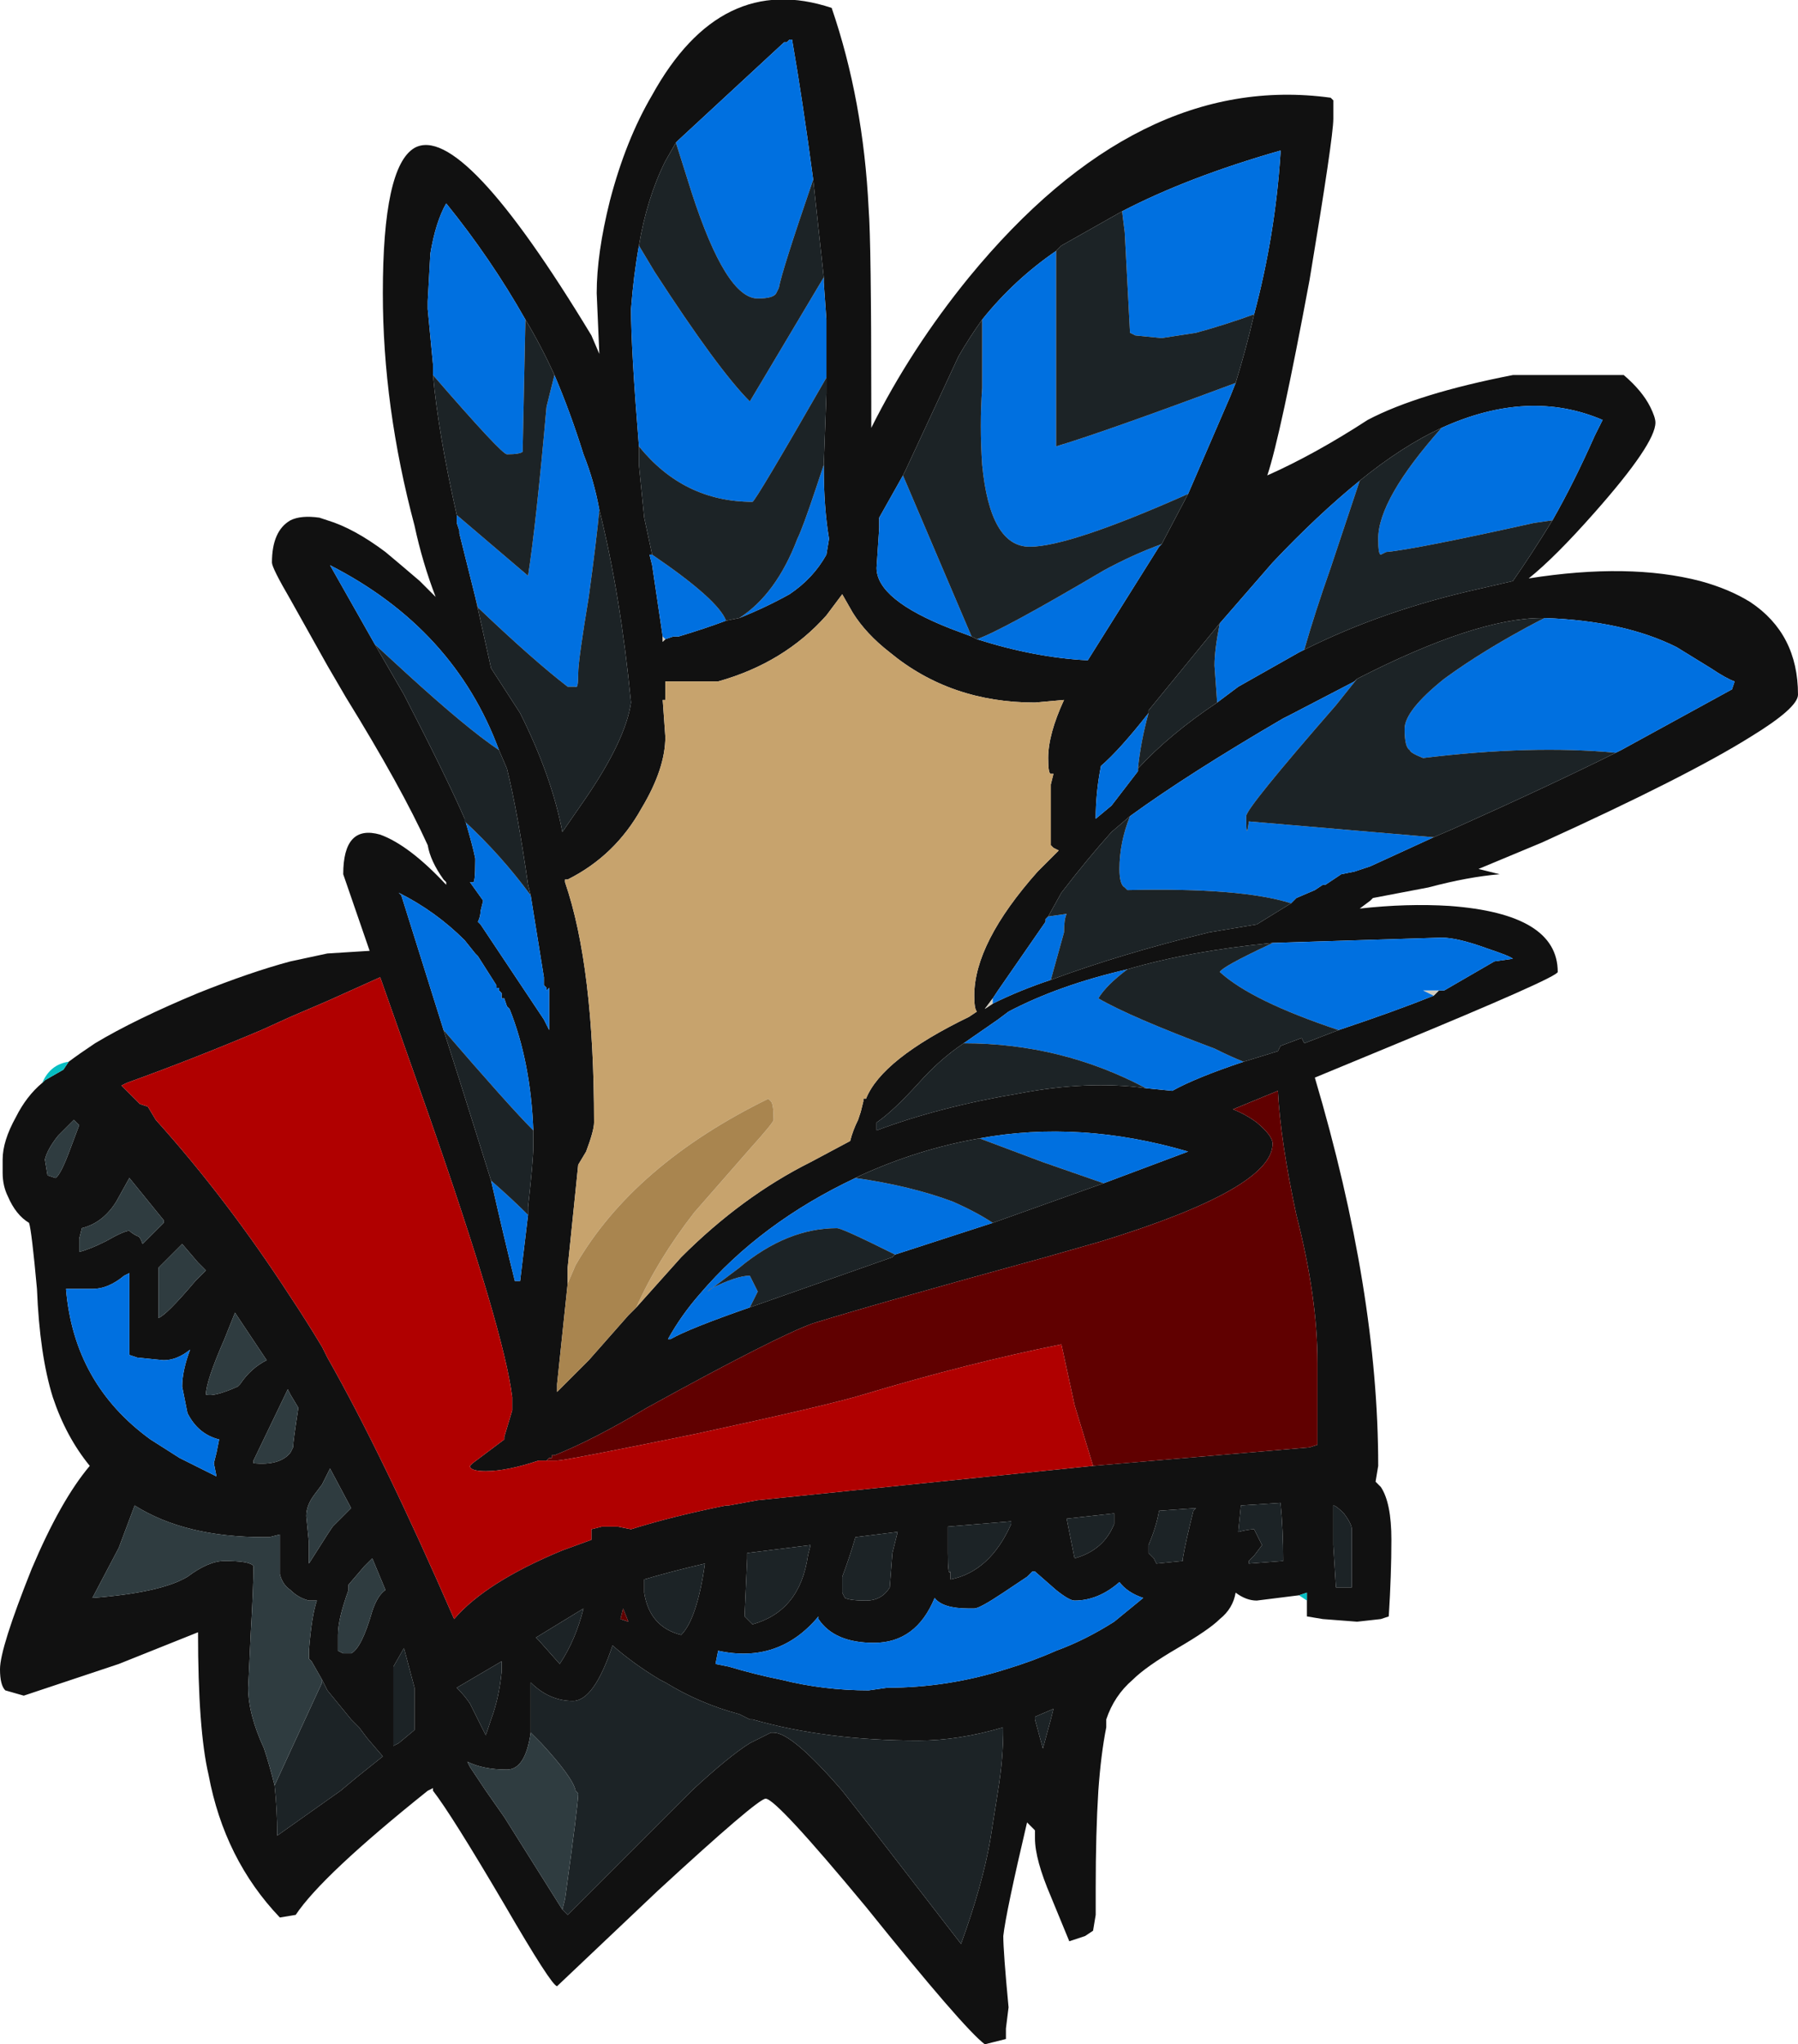 <?xml version="1.0" encoding="UTF-8" standalone="no"?>
<svg xmlns:ffdec="https://www.free-decompiler.com/flash" xmlns:xlink="http://www.w3.org/1999/xlink" ffdec:objectType="frame" height="270.9px" width="238.35px" xmlns="http://www.w3.org/2000/svg">
  <g transform="matrix(1.0, 0.0, 0.0, 1.0, 117.25, 171.5)">
    <use ffdec:characterId="430" height="38.7" transform="matrix(7.0, 0.0, 0.0, 7.0, -117.25, -171.5)" width="34.05" xlink:href="#shape0"/>
  </g>
  <defs>
    <g id="shape0" transform="matrix(1.0, 0.0, 0.0, 1.0, 16.75, 24.5)">
      <path d="M12.65 -14.65 Q13.05 -15.35 13.45 -16.25 L13.6 -16.55 Q12.2 -17.15 10.55 -16.4 9.8 -16.05 9.0 -15.4 8.2 -14.75 7.35 -13.85 L6.35 -12.7 5.0 -11.05 5.0 -11.0 Q4.45 -10.3 4.1 -10.0 4.0 -9.5 4.0 -9.0 L4.3 -9.25 4.8 -9.9 4.8 -9.95 Q5.4 -10.6 6.3 -11.2 L6.7 -11.5 7.85 -12.15 7.95 -12.2 Q9.45 -12.95 11.25 -13.35 L11.9 -13.5 Q12.25 -14.0 12.65 -14.65 M-15.45 -4.4 Q-15.25 -4.55 -14.95 -4.75 -14.2 -5.2 -13.0 -5.7 -12.0 -6.1 -11.25 -6.3 L-10.55 -6.45 -9.75 -6.5 -10.25 -7.95 Q-10.25 -8.9 -9.55 -8.7 -9.0 -8.5 -8.3 -7.75 L-8.3 -7.8 -8.35 -7.85 Q-8.6 -8.2 -8.65 -8.5 -9.15 -9.6 -10.2 -11.3 L-10.55 -11.9 -11.25 -13.15 Q-11.6 -13.75 -11.6 -13.85 -11.6 -14.45 -11.25 -14.65 -11.05 -14.75 -10.7 -14.7 L-10.55 -14.65 Q-10.05 -14.5 -9.45 -14.05 -9.15 -13.8 -8.8 -13.5 L-8.5 -13.2 Q-8.75 -13.85 -8.9 -14.55 -9.5 -16.8 -9.5 -18.95 -9.5 -21.35 -8.9 -21.7 -8.0 -22.2 -5.55 -18.15 L-5.4 -17.8 -5.45 -18.95 Q-5.45 -19.7 -5.2 -20.7 -4.9 -21.85 -4.4 -22.7 -3.1 -25.05 -1.0 -24.35 -0.4 -22.6 -0.3 -20.55 -0.25 -19.9 -0.25 -16.9 L-0.25 -16.4 Q0.5 -17.9 1.6 -19.25 4.8 -23.15 8.45 -22.65 L8.5 -22.6 Q8.5 -22.5 8.5 -22.25 8.5 -21.9 8.05 -19.2 7.5 -16.25 7.25 -15.5 8.15 -15.9 9.15 -16.55 10.1 -17.05 11.9 -17.4 L14.0 -17.4 Q14.35 -17.1 14.5 -16.8 14.6 -16.6 14.6 -16.5 14.6 -16.1 13.45 -14.8 12.7 -13.95 12.2 -13.55 14.1 -13.85 15.45 -13.5 16.0 -13.35 16.4 -13.1 17.3 -12.5 17.3 -11.35 17.3 -11.1 16.4 -10.55 15.2 -9.8 12.45 -8.55 L11.25 -8.05 11.65 -7.95 Q11.05 -7.9 10.3 -7.7 L9.25 -7.5 9.2 -7.45 9.0 -7.3 Q9.9 -7.4 10.7 -7.35 12.75 -7.2 12.75 -6.1 12.75 -6.0 9.6 -4.7 L8.15 -4.1 Q9.35 -0.05 9.35 3.25 L9.3 3.55 9.4 3.65 Q9.6 3.95 9.6 4.65 9.6 5.3 9.55 6.1 L9.4 6.15 8.95 6.2 8.3 6.15 8.0 6.1 8.0 5.8 8.0 5.65 7.85 5.7 7.05 5.8 Q6.85 5.8 6.65 5.65 6.6 5.95 6.35 6.15 6.15 6.35 5.55 6.7 4.95 7.05 4.7 7.3 4.35 7.6 4.2 8.05 L4.2 8.2 Q4.1 8.7 4.05 9.4 4.0 10.2 4.0 11.25 L4.0 11.75 3.95 12.05 3.8 12.15 3.5 12.25 3.15 11.4 Q2.85 10.7 2.85 10.3 L2.85 10.15 2.7 10.0 Q2.3 11.7 2.25 12.15 2.25 12.45 2.35 13.5 L2.3 13.9 2.3 14.1 1.9 14.2 Q1.5 13.9 -0.35 11.6 -2.05 9.55 -2.25 9.55 -2.4 9.55 -4.3 11.3 L-6.2 13.1 Q-6.3 13.1 -7.2 11.55 -8.2 9.85 -8.55 9.4 L-8.55 9.35 -8.65 9.4 Q-10.65 11.0 -11.15 11.75 L-11.45 11.8 Q-12.5 10.7 -12.8 9.1 -13.0 8.25 -13.0 6.4 L-14.5 7.0 -16.3 7.6 -16.65 7.5 Q-16.75 7.4 -16.75 7.1 -16.75 6.7 -16.15 5.2 -15.6 3.9 -15.05 3.25 -15.5 2.7 -15.75 1.95 -16.0 1.15 -16.05 -0.1 -16.15 -1.2 -16.2 -1.35 -16.45 -1.5 -16.6 -1.85 -16.7 -2.05 -16.7 -2.3 L-16.7 -2.55 Q-16.7 -2.9 -16.45 -3.35 -16.25 -3.75 -15.95 -4.0 L-15.9 -4.05 -15.55 -4.25 -15.45 -4.4 M7.0 -18.55 Q7.4 -20.05 7.5 -21.6 L7.5 -21.65 Q5.75 -21.15 4.5 -20.5 L3.35 -19.85 3.25 -19.75 Q2.45 -19.2 1.85 -18.45 1.6 -18.1 1.4 -17.75 L0.4 -15.6 0.35 -15.5 -0.1 -14.7 -0.1 -14.5 -0.15 -13.75 Q-0.15 -13.15 1.25 -12.6 L1.65 -12.45 1.75 -12.4 Q2.85 -12.05 3.85 -12.0 L5.2 -14.15 5.25 -14.2 5.75 -15.15 6.55 -17.0 6.65 -17.25 Q6.85 -17.9 7.0 -18.55 M8.95 -11.65 L8.9 -11.6 7.65 -10.95 7.55 -10.9 Q5.75 -9.85 4.65 -9.05 L4.3 -8.75 Q3.85 -8.25 3.35 -7.6 L3.1 -7.15 3.05 -7.1 3.05 -7.05 2.15 -5.75 2.05 -5.6 1.9 -5.4 2.05 -5.5 Q2.55 -5.75 3.15 -5.95 4.5 -6.45 6.15 -6.85 L7.05 -7.0 7.7 -7.4 7.8 -7.5 8.15 -7.65 8.3 -7.75 8.35 -7.75 8.65 -7.95 8.9 -8.0 9.2 -8.1 10.4 -8.65 10.75 -8.8 Q12.65 -9.65 13.95 -10.3 L16.05 -11.45 16.1 -11.6 Q15.95 -11.65 15.65 -11.85 L15.0 -12.25 Q14.0 -12.75 12.5 -12.8 L12.45 -12.8 Q11.2 -12.8 8.95 -11.65 M-4.7 0.25 L-3.85 -0.7 Q-2.7 -1.85 -1.4 -2.5 L-0.65 -2.9 Q-0.6 -3.1 -0.5 -3.3 L-0.45 -3.45 -0.4 -3.65 -0.4 -3.7 -0.35 -3.7 Q-0.05 -4.45 1.6 -5.25 L1.75 -5.35 Q1.7 -5.4 1.7 -5.65 1.7 -6.65 2.9 -8.0 L3.3 -8.4 3.2 -8.45 3.15 -8.5 3.15 -9.65 3.2 -9.85 3.15 -9.85 Q3.1 -9.85 3.1 -10.15 3.1 -10.6 3.4 -11.25 L2.85 -11.2 Q1.25 -11.2 0.1 -12.15 -0.35 -12.5 -0.6 -12.9 L-0.8 -13.25 -1.1 -12.85 Q-1.9 -11.95 -3.15 -11.6 L-4.15 -11.6 -4.15 -11.25 -4.2 -11.25 -4.15 -10.55 Q-4.15 -9.95 -4.6 -9.2 -5.1 -8.3 -6.0 -7.85 L-6.05 -7.85 -6.05 -7.8 Q-5.5 -6.2 -5.5 -3.25 -5.5 -3.1 -5.65 -2.7 L-5.8 -2.45 -6.0 -0.5 -6.0 -0.2 -6.2 1.7 -6.2 1.85 -5.6 1.25 -4.85 0.4 -4.7 0.25 M4.95 -3.9 L5.45 -3.85 Q5.9 -4.1 6.8 -4.4 L7.45 -4.6 7.5 -4.7 7.9 -4.85 7.95 -4.75 8.6 -5.0 Q9.65 -5.35 10.4 -5.65 L10.5 -5.75 10.6 -5.75 11.55 -6.3 11.9 -6.35 Q11.85 -6.4 11.4 -6.55 10.85 -6.75 10.55 -6.75 L7.35 -6.65 Q5.8 -6.5 4.6 -6.15 3.3 -5.85 2.35 -5.35 L2.15 -5.2 1.5 -4.75 Q1.05 -4.45 0.65 -4.0 0.15 -3.45 -0.15 -3.25 L-0.15 -3.1 Q1.05 -3.55 2.55 -3.8 3.85 -4.05 4.95 -3.9 M-2.55 0.25 L0.15 -0.7 0.2 -0.75 2.05 -1.35 4.15 -2.1 5.75 -2.7 Q3.7 -3.3 1.8 -2.95 0.65 -2.75 -0.45 -2.25 L-0.55 -2.2 Q-2.35 -1.35 -3.5 0.0 -3.85 0.4 -4.1 0.85 L-4.05 0.85 Q-3.7 0.65 -2.55 0.25 M3.95 3.25 L8.05 2.9 8.2 2.85 8.2 1.3 Q8.2 0.05 7.8 -1.5 7.5 -2.9 7.45 -3.85 L6.6 -3.5 Q6.85 -3.4 7.05 -3.25 7.35 -3.0 7.35 -2.85 7.35 -2.0 4.1 -1.0 L3.05 -0.7 Q-0.05 0.15 -1.35 0.55 -2.05 0.8 -4.5 2.15 -5.5 2.75 -6.25 3.05 L-6.3 3.05 -6.3 3.1 -6.35 3.1 -6.4 3.15 -6.55 3.15 Q-7.15 3.35 -7.55 3.35 -7.85 3.35 -7.85 3.25 L-7.8 3.2 -7.2 2.75 -7.2 2.7 -7.05 2.2 -7.05 1.95 Q-7.2 0.7 -8.65 -3.45 L-9.55 -6.0 -10.55 -5.55 -11.25 -5.25 -11.8 -5.0 Q-13.1 -4.45 -14.35 -4.0 L-14.45 -3.95 -14.1 -3.6 -13.95 -3.55 -13.8 -3.3 Q-12.45 -1.8 -11.25 0.05 -10.95 0.5 -10.65 1.0 L-10.55 1.2 Q-9.5 3.05 -8.15 6.15 -7.55 5.45 -6.1 4.85 L-5.55 4.65 -5.55 4.45 -5.35 4.4 -5.05 4.4 -4.8 4.45 Q-4.0 4.2 -3.0 4.0 L-2.95 4.0 -2.4 3.9 3.95 3.25 M-1.35 -21.1 Q-1.55 -22.6 -1.75 -23.75 L-1.8 -23.75 -1.85 -23.7 -1.9 -23.7 -3.9 -21.85 -3.95 -21.8 -4.15 -21.45 Q-4.5 -20.75 -4.65 -19.85 -4.75 -19.3 -4.8 -18.65 -4.8 -17.9 -4.65 -16.05 L-4.65 -15.7 -4.55 -14.7 -4.4 -14.0 -4.45 -14.0 -4.4 -13.8 -4.2 -12.45 -4.2 -12.35 -4.15 -12.4 -4.0 -12.45 -3.9 -12.45 Q-3.4 -12.6 -3.0 -12.75 L-2.75 -12.8 Q-2.25 -13.0 -1.8 -13.25 -1.35 -13.55 -1.1 -14.0 L-1.05 -14.3 Q-1.15 -14.9 -1.15 -15.65 L-1.15 -15.7 -1.1 -17.05 -1.1 -17.35 -1.1 -18.45 -1.15 -19.15 -1.15 -19.25 -1.35 -21.1 M-6.8 -18.45 Q-7.45 -19.6 -8.3 -20.65 -8.5 -20.3 -8.6 -19.7 L-8.65 -18.8 -8.65 -18.65 -8.55 -17.6 -8.55 -17.4 Q-8.45 -16.3 -8.1 -14.75 L-8.1 -14.6 -8.05 -14.45 -8.05 -14.4 -7.75 -13.2 -7.45 -11.85 -6.9 -11.0 Q-6.3 -9.8 -6.1 -8.75 L-5.65 -9.4 Q-4.9 -10.5 -4.8 -11.2 -5.0 -13.25 -5.4 -14.85 -5.5 -15.4 -5.7 -15.9 -5.95 -16.7 -6.25 -17.4 -6.5 -17.95 -6.8 -18.45 M-15.35 -3.3 L-15.65 -3.0 Q-15.85 -2.75 -15.9 -2.55 L-15.85 -2.25 -15.7 -2.2 Q-15.6 -2.25 -15.4 -2.8 L-15.25 -3.2 -15.35 -3.3 M-15.25 -1.05 L-15.25 -0.8 Q-15.05 -0.85 -14.75 -1.0 -14.4 -1.2 -14.3 -1.2 -14.25 -1.15 -14.15 -1.1 -14.1 -1.1 -14.05 -0.95 L-13.65 -1.35 -13.65 -1.4 -14.3 -2.2 -14.55 -1.75 Q-14.8 -1.35 -15.2 -1.25 L-15.25 -1.05 M-15.5 -0.1 Q-15.35 1.7 -13.9 2.75 L-13.35 3.1 -12.65 3.45 -12.7 3.2 -12.65 3.0 -12.6 2.75 Q-13.0 2.65 -13.2 2.25 L-13.3 1.75 Q-13.3 1.45 -13.15 1.05 -13.4 1.25 -13.65 1.25 L-14.15 1.2 -14.3 1.15 -14.3 -0.4 -14.4 -0.35 Q-14.7 -0.1 -15.0 -0.1 L-15.5 -0.1 M-13.75 -0.5 L-13.75 0.45 Q-13.6 0.4 -13.05 -0.25 L-12.85 -0.45 -13.0 -0.6 -13.3 -0.95 -13.75 -0.5 M-9.65 -12.3 L-9.1 -11.35 Q-8.3 -9.8 -7.95 -9.0 -7.8 -8.5 -7.75 -8.25 L-7.75 -8.2 Q-7.75 -7.75 -7.8 -7.8 L-7.85 -7.8 -7.6 -7.45 -7.65 -7.25 Q-7.65 -7.15 -7.7 -7.05 L-7.65 -7.0 -6.45 -5.2 -6.35 -5.0 -6.35 -5.8 -6.4 -5.75 -6.4 -5.8 -6.45 -5.85 -6.45 -6.0 -6.7 -7.55 -6.75 -7.75 Q-6.95 -9.15 -7.15 -9.95 L-7.3 -10.3 Q-8.15 -12.6 -10.5 -13.8 L-9.65 -12.3 M-6.65 -3.1 Q-6.7 -4.4 -7.1 -5.4 L-7.15 -5.45 -7.2 -5.6 -7.25 -5.6 -7.25 -5.7 -7.3 -5.75 -7.3 -5.8 -7.35 -5.8 -7.35 -5.85 -7.7 -6.4 -7.75 -6.45 -7.95 -6.7 Q-8.5 -7.25 -9.2 -7.6 L-9.15 -7.55 -8.35 -5.0 -8.0 -3.9 Q-7.7 -2.95 -7.45 -2.15 -7.2 -1.05 -7.0 -0.25 L-6.9 -0.25 -6.75 -1.5 -6.75 -1.65 Q-6.65 -2.55 -6.65 -2.8 L-6.65 -3.1 M-3.4 5.1 Q-4.05 5.25 -4.55 5.4 L-4.55 5.65 Q-4.45 6.3 -3.85 6.45 -3.55 6.15 -3.4 5.1 M-4.85 6.2 L-4.95 5.95 -5.0 6.15 -4.85 6.2 M-3.2 7.0 L-2.95 7.05 Q-2.45 7.2 -1.95 7.3 -1.15 7.5 -0.3 7.5 L0.05 7.45 Q1.2 7.45 2.3 7.1 2.8 6.95 3.25 6.75 3.8 6.55 4.35 6.2 L4.9 5.75 Q4.6 5.65 4.45 5.45 4.05 5.8 3.6 5.8 3.5 5.8 3.25 5.6 L2.85 5.25 2.8 5.25 2.7 5.35 2.25 5.65 Q1.8 5.95 1.7 5.95 L1.6 5.95 Q1.1 5.95 0.95 5.75 0.6 6.6 -0.2 6.6 -0.95 6.6 -1.25 6.15 L-1.25 6.1 Q-2.0 7.0 -3.15 6.75 L-3.2 7.0 M-2.6 5.0 L-2.65 6.1 -2.5 6.25 Q-1.6 6.0 -1.45 4.95 L-1.4 4.75 -2.6 4.9 -2.6 5.0 M-0.8 5.65 L-0.75 5.75 Q-0.65 5.8 -0.35 5.8 -0.05 5.8 0.1 5.55 L0.15 4.9 Q0.2 4.7 0.25 4.5 L-0.55 4.6 Q-0.65 4.95 -0.8 5.35 -0.8 5.8 -0.8 5.65 M-11.25 1.9 L-11.3 1.8 -11.95 3.15 -11.95 3.2 Q-11.45 3.25 -11.25 3.0 L-11.2 2.9 Q-11.2 2.8 -11.1 2.15 L-11.25 1.9 M-10.55 3.4 L-10.65 3.6 -10.8 3.8 Q-10.95 4.0 -10.95 4.2 L-10.9 4.7 -10.9 5.1 -10.55 4.55 -10.45 4.4 -10.1 4.05 -10.5 3.3 -10.55 3.4 M-9.85 5.15 L-10.15 5.5 -10.15 5.6 Q-10.35 6.15 -10.35 6.45 L-10.35 6.75 -10.25 6.8 -10.1 6.8 Q-9.9 6.7 -9.7 6.0 -9.6 5.7 -9.45 5.6 L-9.7 5.0 -9.85 5.15 M-10.65 7.3 L-10.85 6.95 -10.9 6.9 -10.9 6.75 Q-10.85 6.1 -10.75 5.8 L-10.9 5.8 Q-11.1 5.75 -11.25 5.6 -11.4 5.5 -11.45 5.3 L-11.45 4.55 -11.65 4.6 -11.75 4.6 Q-13.25 4.6 -14.2 4.0 L-14.5 4.8 -15.0 5.75 Q-13.7 5.65 -13.2 5.35 -12.8 5.05 -12.5 5.05 -12.0 5.05 -11.95 5.15 -11.95 5.55 -12.0 6.4 L-12.05 7.45 Q-12.05 7.95 -11.75 8.6 -11.65 8.9 -11.55 9.3 -11.5 9.75 -11.5 10.25 L-10.3 9.4 -10.0 9.15 -9.5 8.75 -9.8 8.4 -9.95 8.2 -10.1 8.05 -10.55 7.5 -10.65 7.3 M-9.3 7.05 L-9.3 8.55 -9.2 8.5 -8.9 8.25 -8.9 7.45 -9.1 6.7 -9.3 7.05 M-6.55 6.55 L-6.15 7.0 Q-5.85 6.55 -5.7 5.95 L-6.6 6.5 -6.55 6.55 M-6.1 11.65 L-6.0 11.75 -3.65 9.4 Q-2.95 8.75 -2.55 8.5 L-2.15 8.3 -2.1 8.3 Q-1.75 8.3 -0.8 9.4 L-0.25 10.1 1.45 12.3 Q1.85 11.2 2.0 10.35 L2.15 9.4 Q2.25 8.8 2.25 8.2 1.4 8.45 0.65 8.45 -1.1 8.45 -2.5 8.05 L-2.55 8.05 -2.75 7.95 Q-3.5 7.75 -4.15 7.35 L-4.25 7.3 Q-4.75 7.0 -5.15 6.65 -5.5 7.7 -5.9 7.7 -6.35 7.7 -6.7 7.35 L-6.7 8.3 Q-6.8 9.0 -7.15 9.0 -7.6 9.0 -7.9 8.85 L-7.85 8.95 -7.55 9.4 -7.2 9.9 -6.1 11.65 M-7.55 8.35 L-7.45 8.05 Q-7.3 7.65 -7.25 7.15 L-7.25 6.95 -8.1 7.45 Q-7.95 7.6 -7.85 7.75 L-7.55 8.35 M-11.7 1.25 L-12.3 0.35 -12.5 0.85 Q-12.85 1.65 -12.85 1.9 -12.7 1.95 -12.25 1.75 L-12.2 1.7 Q-12.0 1.4 -11.7 1.25 M7.5 3.95 L6.75 4.0 6.7 4.5 Q6.9 4.45 7.0 4.45 L7.15 4.75 7.0 4.95 6.9 5.05 6.9 5.1 7.55 5.05 Q7.55 4.45 7.5 3.95 M8.5 4.75 L8.55 5.55 8.85 5.55 8.85 4.45 Q8.85 4.35 8.7 4.15 8.55 4.0 8.5 4.0 L8.5 4.75 M5.9 4.05 L5.2 4.1 Q5.15 4.4 5.0 4.75 L5.0 4.9 5.1 5.0 5.15 5.1 5.65 5.05 5.65 5.0 Q5.7 4.7 5.85 4.1 L5.9 4.05 M2.4 4.3 L1.2 4.4 1.2 4.9 Q1.2 5.35 1.25 5.25 L1.25 5.4 Q2.0 5.25 2.4 4.35 L2.4 4.3 M4.35 4.2 L4.35 4.15 3.45 4.25 3.6 5.0 Q4.15 4.85 4.35 4.35 L4.35 4.2 M3.15 8.05 L3.2 7.85 2.85 8.0 2.85 8.05 3.0 8.6 3.15 8.05" fill="#111111" fill-rule="evenodd" stroke="none"/>
      <path d="M2.05 -5.5 L1.9 -5.4 2.05 -5.6 2.05 -5.5 M10.5 -5.75 L10.4 -5.65 10.2 -5.75 10.5 -5.75 M-4.15 -12.4 L-4.2 -12.35 -4.2 -12.45 -4.15 -12.4" fill="#d0ccc0" fill-rule="evenodd" stroke="none"/>
      <path d="M8.0 5.8 L7.85 5.7 8.0 5.65 8.0 5.8 M-15.95 -4.0 Q-15.8 -4.35 -15.45 -4.4 L-15.55 -4.25 -15.9 -4.05 -15.95 -4.0" fill="#06bec2" fill-rule="evenodd" stroke="none"/>
      <path d="M-6.4 3.15 L-6.35 3.1 -6.3 3.1 -6.3 3.05 -6.25 3.05 Q-5.5 2.75 -4.5 2.15 -2.05 0.8 -1.35 0.55 -0.05 0.15 3.05 -0.7 L4.1 -1.0 Q7.35 -2.0 7.35 -2.85 7.35 -3.0 7.05 -3.25 6.85 -3.4 6.6 -3.5 L7.45 -3.85 Q7.5 -2.9 7.8 -1.5 8.2 0.05 8.2 1.3 L8.2 2.85 8.05 2.9 3.95 3.25 3.6 2.1 3.35 0.95 Q1.6 1.3 -0.4 1.9 -1.05 2.1 -3.6 2.65 -6.05 3.15 -6.2 3.15 L-6.4 3.15 M-4.85 6.2 L-5.0 6.15 -4.95 5.95 -4.85 6.2" fill="#600000" fill-rule="evenodd" stroke="none"/>
      <path d="M-6.4 3.15 L-6.2 3.15 Q-6.05 3.15 -3.6 2.65 -1.05 2.1 -0.4 1.9 1.6 1.3 3.35 0.95 L3.6 2.1 3.95 3.25 -2.4 3.9 -2.95 4.0 -3.0 4.0 Q-4.0 4.2 -4.8 4.45 L-5.05 4.4 -5.35 4.4 -5.55 4.45 -5.55 4.65 -6.1 4.85 Q-7.55 5.45 -8.15 6.15 -9.5 3.05 -10.55 1.2 L-10.65 1.0 Q-10.95 0.5 -11.25 0.05 -12.45 -1.8 -13.8 -3.3 L-13.95 -3.55 -14.1 -3.6 -14.45 -3.95 -14.35 -4.0 Q-13.1 -4.45 -11.8 -5.0 L-11.25 -5.25 -10.55 -5.55 -9.55 -6.0 -8.65 -3.45 Q-7.2 0.7 -7.05 1.95 L-7.05 2.2 -7.2 2.7 -7.2 2.75 -7.8 3.2 -7.85 3.25 Q-7.85 3.35 -7.55 3.35 -7.15 3.35 -6.55 3.15 L-6.4 3.15" fill="#b00000" fill-rule="evenodd" stroke="none"/>
      <path d="M10.55 -16.4 Q12.2 -17.15 13.6 -16.55 L13.45 -16.25 Q13.05 -15.35 12.65 -14.65 L12.3 -14.6 Q10.05 -14.1 9.5 -14.05 L9.4 -14.0 Q9.35 -14.0 9.35 -14.3 9.35 -15.05 10.55 -16.4 M7.95 -12.2 L7.85 -12.15 6.7 -11.5 6.3 -11.2 6.25 -11.9 Q6.25 -12.2 6.35 -12.7 L7.35 -13.85 Q8.2 -14.75 9.0 -15.4 L8.45 -13.75 Q8.15 -12.9 7.95 -12.2 M4.8 -9.95 L4.8 -9.9 4.3 -9.25 4.0 -9.0 Q4.0 -9.5 4.1 -10.0 4.45 -10.3 5.0 -11.0 4.85 -10.45 4.8 -9.95 M4.5 -20.5 Q5.75 -21.15 7.5 -21.65 L7.5 -21.6 Q7.4 -20.05 7.0 -18.55 6.45 -18.35 5.9 -18.2 L5.25 -18.1 4.75 -18.15 4.65 -18.2 4.55 -20.1 4.5 -20.5 M6.65 -17.25 L6.55 -17.0 5.75 -15.15 Q3.5 -14.15 2.75 -14.15 2.0 -14.15 1.85 -15.7 1.8 -16.45 1.85 -17.15 L1.85 -18.45 Q2.45 -19.2 3.25 -19.75 L3.25 -16.05 Q4.1 -16.3 6.65 -17.25 M5.25 -14.2 L5.2 -14.15 3.85 -12.0 Q2.85 -12.05 1.75 -12.4 2.2 -12.55 4.15 -13.7 4.7 -14.0 5.25 -14.2 M1.65 -12.45 L1.25 -12.6 Q-0.15 -13.15 -0.15 -13.75 L-0.1 -14.5 -0.1 -14.7 0.35 -15.5 1.65 -12.45 M4.65 -9.05 Q5.75 -9.85 7.55 -10.9 L7.65 -10.95 8.9 -11.6 8.95 -11.65 8.55 -11.15 Q6.85 -9.2 6.85 -9.05 6.85 -8.55 6.9 -8.95 L10.4 -8.65 9.2 -8.1 8.9 -8.0 8.65 -7.95 8.35 -7.75 8.3 -7.75 8.15 -7.65 7.8 -7.5 7.7 -7.4 Q6.75 -7.7 4.6 -7.65 L4.55 -7.7 Q4.45 -7.75 4.45 -8.05 4.45 -8.55 4.65 -9.05 M12.5 -12.8 Q14.0 -12.75 15.0 -12.25 L15.65 -11.85 Q15.95 -11.65 16.1 -11.6 L16.05 -11.45 13.95 -10.3 13.85 -10.25 Q12.25 -10.4 10.2 -10.15 9.95 -10.25 9.95 -10.3 9.85 -10.35 9.85 -10.7 9.85 -11.05 10.6 -11.65 11.35 -12.2 12.4 -12.75 L12.5 -12.8 M3.15 -5.95 Q2.55 -5.75 2.05 -5.5 L2.05 -5.6 2.15 -5.75 3.05 -7.05 3.05 -7.1 3.1 -7.15 3.45 -7.2 Q3.4 -7.1 3.4 -6.85 L3.15 -5.95 M6.8 -4.4 Q5.9 -4.1 5.45 -3.85 L4.95 -3.9 Q3.35 -4.75 1.5 -4.75 L2.15 -5.2 2.35 -5.35 Q3.3 -5.85 4.6 -6.15 4.2 -5.85 4.05 -5.6 4.65 -5.25 6.25 -4.65 6.55 -4.5 6.8 -4.4 M0.2 -0.75 Q-0.8 -1.25 -0.9 -1.25 -1.85 -1.25 -2.75 -0.5 L-3.35 -0.05 -3.3 -0.1 Q-2.8 -0.35 -2.55 -0.35 L-2.4 -0.05 Q-2.45 0.05 -2.55 0.25 -3.7 0.65 -4.05 0.85 L-4.1 0.85 Q-3.85 0.4 -3.5 0.0 -2.35 -1.35 -0.55 -2.2 0.5 -2.05 1.3 -1.75 1.75 -1.55 2.05 -1.35 L0.2 -0.75 M1.8 -2.95 Q3.7 -3.3 5.75 -2.7 L4.15 -2.1 3.0 -2.5 1.8 -2.95 M10.5 -5.75 L10.2 -5.75 10.4 -5.65 Q9.65 -5.35 8.6 -5.0 6.95 -5.55 6.35 -6.1 6.4 -6.2 7.25 -6.6 L7.35 -6.65 10.55 -6.75 Q10.85 -6.75 11.4 -6.55 11.85 -6.4 11.9 -6.35 L11.55 -6.3 10.6 -5.75 10.5 -5.75 M-1.35 -21.1 Q-1.95 -19.35 -2.0 -19.05 L-2.05 -18.95 Q-2.1 -18.85 -2.4 -18.85 -3.0 -18.85 -3.65 -20.85 L-3.95 -21.8 -3.9 -21.85 -1.9 -23.7 -1.85 -23.7 -1.8 -23.75 -1.75 -23.75 Q-1.55 -22.6 -1.35 -21.1 M-4.65 -19.85 L-4.35 -19.35 Q-3.15 -17.5 -2.55 -16.9 L-1.15 -19.25 -1.15 -19.15 -1.1 -18.45 -1.1 -17.35 Q-2.45 -15.0 -2.5 -15.0 -3.8 -15.0 -4.65 -16.05 -4.8 -17.9 -4.8 -18.65 -4.75 -19.3 -4.65 -19.85 M-8.55 -17.4 L-8.55 -17.6 -8.65 -18.65 -8.65 -18.8 -8.6 -19.7 Q-8.5 -20.3 -8.3 -20.65 -7.45 -19.6 -6.8 -18.45 L-6.85 -16.05 -6.85 -15.95 Q-6.9 -15.9 -7.15 -15.9 -7.25 -15.9 -8.55 -17.4 M-6.25 -17.4 Q-5.95 -16.7 -5.7 -15.9 -5.5 -15.4 -5.4 -14.85 -5.45 -14.3 -5.6 -13.2 -5.8 -12.0 -5.8 -11.75 -5.8 -11.45 -5.85 -11.5 L-6.0 -11.5 Q-6.65 -12.0 -7.7 -13.0 L-7.75 -13.2 -8.05 -14.4 -8.05 -14.45 -8.1 -14.6 -8.1 -14.75 -6.75 -13.6 Q-6.6 -14.55 -6.4 -16.8 L-6.25 -17.4 M-1.15 -15.7 L-1.15 -15.65 Q-1.15 -14.9 -1.05 -14.3 L-1.1 -14.0 Q-1.35 -13.55 -1.8 -13.25 -2.25 -13.0 -2.75 -12.8 -2.05 -13.25 -1.65 -14.3 -1.55 -14.5 -1.3 -15.25 L-1.15 -15.7 M-3.0 -12.75 Q-3.4 -12.6 -3.9 -12.45 L-4.0 -12.45 -4.15 -12.4 -4.2 -12.45 -4.4 -13.8 -4.45 -14.0 -4.4 -14.0 Q-3.15 -13.15 -3.0 -12.75 M-15.5 -0.1 L-15.0 -0.1 Q-14.7 -0.1 -14.4 -0.35 L-14.3 -0.4 -14.3 1.15 -14.15 1.2 -13.65 1.25 Q-13.4 1.25 -13.15 1.05 -13.3 1.45 -13.3 1.75 L-13.2 2.25 Q-13.0 2.65 -12.6 2.75 L-12.65 3.0 -12.7 3.2 -12.65 3.45 -13.35 3.1 -13.9 2.75 Q-15.35 1.7 -15.5 -0.1 M-7.3 -10.3 Q-7.9 -10.7 -9.05 -11.75 L-9.65 -12.3 -10.5 -13.8 Q-8.15 -12.6 -7.3 -10.3 M-7.95 -9.0 L-7.95 -8.95 Q-7.25 -8.3 -6.7 -7.55 L-6.45 -6.0 -6.45 -5.85 -6.4 -5.8 -6.4 -5.75 -6.35 -5.8 -6.35 -5.0 -6.45 -5.2 -7.65 -7.0 -7.7 -7.05 Q-7.65 -7.15 -7.65 -7.25 L-7.6 -7.45 -7.85 -7.8 -7.8 -7.8 Q-7.75 -7.75 -7.75 -8.2 L-7.75 -8.25 Q-7.8 -8.5 -7.95 -9.0 M-8.35 -5.0 L-9.15 -7.55 -9.2 -7.6 Q-8.5 -7.25 -7.95 -6.7 L-7.75 -6.45 -7.7 -6.4 -7.35 -5.85 -7.35 -5.8 -7.3 -5.8 -7.3 -5.75 -7.25 -5.7 -7.25 -5.6 -7.2 -5.6 -7.15 -5.45 -7.1 -5.4 Q-6.7 -4.4 -6.65 -3.1 -7.1 -3.55 -8.35 -5.0 M-6.75 -1.5 L-6.9 -0.25 -7.0 -0.25 Q-7.2 -1.05 -7.45 -2.15 -7.05 -1.8 -6.75 -1.5 M-3.2 7.0 L-3.15 6.75 Q-2.0 7.0 -1.25 6.1 L-1.25 6.15 Q-0.95 6.6 -0.2 6.6 0.6 6.6 0.95 5.75 1.1 5.95 1.6 5.95 L1.7 5.95 Q1.8 5.95 2.25 5.65 L2.7 5.35 2.8 5.25 2.85 5.25 3.25 5.6 Q3.5 5.8 3.6 5.8 4.05 5.8 4.45 5.45 4.6 5.65 4.9 5.75 L4.35 6.2 Q3.8 6.55 3.25 6.75 2.8 6.95 2.3 7.1 1.2 7.45 0.05 7.45 L-0.3 7.5 Q-1.15 7.5 -1.95 7.3 -2.45 7.2 -2.95 7.05 L-3.2 7.0" fill="#0070e0" fill-rule="evenodd" stroke="none"/>
      <path d="M-6.0 -0.2 L-6.0 -0.5 -5.8 -2.45 -5.65 -2.7 Q-5.5 -3.1 -5.5 -3.25 -5.5 -6.2 -6.05 -7.8 L-6.05 -7.85 -6.0 -7.85 Q-5.1 -8.3 -4.6 -9.2 -4.15 -9.95 -4.15 -10.55 L-4.2 -11.25 -4.15 -11.25 -4.15 -11.6 -3.15 -11.6 Q-1.9 -11.95 -1.1 -12.85 L-0.8 -13.25 -0.6 -12.9 Q-0.35 -12.5 0.1 -12.15 1.25 -11.2 2.85 -11.2 L3.4 -11.25 Q3.1 -10.6 3.1 -10.15 3.1 -9.85 3.15 -9.85 L3.2 -9.85 3.15 -9.65 3.15 -8.5 3.2 -8.45 3.3 -8.4 2.9 -8.0 Q1.7 -6.65 1.7 -5.65 1.7 -5.4 1.75 -5.35 L1.6 -5.25 Q-0.05 -4.45 -0.35 -3.7 L-0.4 -3.7 -0.4 -3.65 -0.45 -3.45 -0.5 -3.3 Q-0.6 -3.1 -0.65 -2.9 L-1.4 -2.5 Q-2.7 -1.85 -3.85 -0.7 L-4.7 0.25 Q-4.3 -0.65 -3.6 -1.55 L-2.55 -2.75 Q-2.1 -3.25 -2.1 -3.3 -2.1 -3.6 -2.15 -3.65 L-2.2 -3.7 Q-4.75 -2.45 -5.85 -0.55 L-6.0 -0.2" fill="#c7a36d" fill-rule="evenodd" stroke="none"/>
      <path d="M-6.0 -0.2 L-5.85 -0.55 Q-4.75 -2.45 -2.2 -3.7 L-2.15 -3.65 Q-2.1 -3.6 -2.1 -3.3 -2.1 -3.25 -2.55 -2.75 L-3.6 -1.55 Q-4.3 -0.65 -4.7 0.25 L-4.85 0.4 -5.6 1.25 -6.2 1.85 -6.2 1.7 -6.0 -0.2" fill="#a9854f" fill-rule="evenodd" stroke="none"/>
      <path d="M10.55 -16.4 Q9.35 -15.05 9.35 -14.3 9.35 -14.0 9.4 -14.0 L9.5 -14.05 Q10.05 -14.1 12.3 -14.6 L12.65 -14.65 Q12.25 -14.0 11.9 -13.5 L11.25 -13.35 Q9.45 -12.95 7.95 -12.2 8.15 -12.9 8.45 -13.75 L9.0 -15.4 Q9.8 -16.05 10.55 -16.4 M6.3 -11.2 Q5.4 -10.6 4.8 -9.95 4.85 -10.45 5.0 -11.0 L5.0 -11.05 6.35 -12.7 Q6.25 -12.2 6.25 -11.9 L6.3 -11.2 M4.5 -20.5 L4.55 -20.1 4.65 -18.2 4.75 -18.15 5.25 -18.1 5.9 -18.2 Q6.45 -18.35 7.0 -18.55 6.85 -17.9 6.65 -17.25 4.1 -16.3 3.25 -16.05 L3.25 -19.75 3.35 -19.85 4.5 -20.5 M5.75 -15.15 L5.25 -14.2 Q4.7 -14.0 4.15 -13.7 2.2 -12.55 1.75 -12.4 L1.65 -12.45 0.35 -15.5 0.4 -15.6 1.4 -17.75 Q1.6 -18.1 1.85 -18.45 L1.85 -17.15 Q1.8 -16.45 1.85 -15.7 2.0 -14.15 2.75 -14.15 3.5 -14.15 5.75 -15.15 M8.95 -11.65 Q11.2 -12.8 12.45 -12.8 L12.5 -12.8 12.4 -12.75 Q11.35 -12.2 10.6 -11.65 9.85 -11.05 9.85 -10.7 9.85 -10.35 9.95 -10.3 9.95 -10.25 10.2 -10.15 12.25 -10.4 13.85 -10.25 L13.95 -10.3 Q12.65 -9.65 10.75 -8.8 L10.4 -8.65 6.9 -8.95 Q6.85 -8.55 6.85 -9.05 6.85 -9.2 8.55 -11.15 L8.95 -11.65 M7.7 -7.4 L7.05 -7.0 6.15 -6.85 Q4.5 -6.45 3.15 -5.95 L3.4 -6.85 Q3.4 -7.1 3.45 -7.2 L3.1 -7.15 3.35 -7.6 Q3.85 -8.25 4.3 -8.75 L4.65 -9.05 Q4.45 -8.55 4.45 -8.05 4.45 -7.75 4.55 -7.7 L4.6 -7.65 Q6.75 -7.7 7.7 -7.4 M6.8 -4.4 Q6.55 -4.5 6.25 -4.65 4.65 -5.25 4.05 -5.6 4.2 -5.85 4.6 -6.15 5.8 -6.5 7.35 -6.65 L7.25 -6.6 Q6.4 -6.2 6.35 -6.1 6.95 -5.55 8.6 -5.0 L7.95 -4.75 7.9 -4.85 7.5 -4.7 7.45 -4.6 6.8 -4.4 M1.5 -4.75 Q3.35 -4.75 4.95 -3.9 3.85 -4.05 2.55 -3.8 1.05 -3.55 -0.15 -3.1 L-0.15 -3.25 Q0.15 -3.45 0.65 -4.0 1.05 -4.45 1.5 -4.75 M0.2 -0.75 L0.15 -0.7 -2.55 0.25 Q-2.45 0.05 -2.4 -0.05 L-2.55 -0.35 Q-2.8 -0.35 -3.3 -0.1 L-3.35 -0.05 -2.75 -0.5 Q-1.85 -1.25 -0.9 -1.25 -0.8 -1.25 0.2 -0.75 M-0.55 -2.2 L-0.45 -2.25 Q0.65 -2.75 1.8 -2.95 L3.0 -2.5 4.15 -2.1 2.05 -1.35 Q1.75 -1.55 1.3 -1.75 0.5 -2.05 -0.55 -2.2 M-3.95 -21.8 L-3.65 -20.85 Q-3.0 -18.85 -2.4 -18.85 -2.1 -18.85 -2.05 -18.95 L-2.0 -19.05 Q-1.95 -19.35 -1.35 -21.1 L-1.15 -19.25 -2.55 -16.9 Q-3.15 -17.5 -4.35 -19.35 L-4.65 -19.85 Q-4.5 -20.75 -4.15 -21.45 L-3.95 -21.8 M-8.55 -17.4 Q-7.25 -15.9 -7.15 -15.9 -6.9 -15.9 -6.85 -15.95 L-6.85 -16.05 -6.8 -18.45 Q-6.5 -17.95 -6.25 -17.4 L-6.4 -16.8 Q-6.6 -14.55 -6.75 -13.6 L-8.1 -14.75 Q-8.45 -16.3 -8.55 -17.4 M-5.4 -14.85 Q-5.0 -13.25 -4.8 -11.2 -4.9 -10.5 -5.65 -9.4 L-6.1 -8.75 Q-6.3 -9.8 -6.9 -11.0 L-7.45 -11.85 -7.75 -13.2 -7.7 -13.0 Q-6.65 -12.0 -6.0 -11.5 L-5.85 -11.5 Q-5.8 -11.45 -5.8 -11.75 -5.8 -12.0 -5.6 -13.2 -5.45 -14.3 -5.4 -14.85 M-1.1 -17.35 L-1.1 -17.05 -1.15 -15.7 -1.3 -15.25 Q-1.55 -14.5 -1.65 -14.3 -2.05 -13.25 -2.75 -12.8 L-3.0 -12.75 Q-3.15 -13.15 -4.4 -14.0 L-4.55 -14.7 -4.65 -15.7 -4.65 -16.05 Q-3.8 -15.0 -2.5 -15.0 -2.45 -15.0 -1.1 -17.35 M-9.65 -12.3 L-9.05 -11.75 Q-7.9 -10.7 -7.3 -10.3 L-7.15 -9.95 Q-6.95 -9.15 -6.75 -7.75 L-6.7 -7.55 Q-7.25 -8.3 -7.95 -8.95 L-7.95 -9.0 Q-8.3 -9.8 -9.1 -11.35 L-9.65 -12.3 M-8.35 -5.0 Q-7.1 -3.55 -6.65 -3.1 L-6.65 -2.8 Q-6.65 -2.55 -6.75 -1.65 L-6.75 -1.5 Q-7.05 -1.8 -7.45 -2.15 -7.7 -2.95 -8.0 -3.9 L-8.35 -5.0 M-3.4 5.1 Q-3.55 6.15 -3.85 6.45 -4.45 6.3 -4.55 5.65 L-4.55 5.4 Q-4.05 5.25 -3.4 5.1 M-0.8 5.65 Q-0.8 5.8 -0.8 5.35 -0.65 4.95 -0.55 4.6 L0.25 4.5 Q0.2 4.7 0.15 4.9 L0.1 5.55 Q-0.05 5.8 -0.35 5.8 -0.65 5.8 -0.75 5.75 L-0.8 5.65 M-2.6 5.0 L-2.6 4.9 -1.4 4.75 -1.45 4.95 Q-1.6 6.0 -2.5 6.25 L-2.65 6.1 -2.6 5.0 M-11.55 9.3 L-10.65 7.35 -10.65 7.3 -10.55 7.5 -10.1 8.05 -9.95 8.2 -9.8 8.4 -9.5 8.75 -10.0 9.15 -10.3 9.4 -11.5 10.25 Q-11.5 9.75 -11.55 9.3 M-6.7 8.3 L-6.7 7.35 Q-6.35 7.7 -5.9 7.7 -5.5 7.7 -5.15 6.65 -4.75 7.0 -4.25 7.3 L-4.15 7.35 Q-3.5 7.75 -2.75 7.95 L-2.55 8.05 -2.5 8.05 Q-1.1 8.45 0.65 8.45 1.4 8.45 2.25 8.2 2.25 8.8 2.15 9.4 L2.0 10.35 Q1.85 11.2 1.45 12.3 L-0.25 10.1 -0.8 9.4 Q-1.75 8.3 -2.1 8.3 L-2.15 8.3 -2.55 8.5 Q-2.95 8.75 -3.65 9.4 L-6.0 11.75 -6.1 11.65 -6.05 11.45 Q-5.8 9.65 -5.8 9.45 L-5.85 9.4 Q-5.9 9.15 -6.5 8.5 L-6.7 8.3 M-6.55 6.55 L-6.6 6.5 -5.7 5.95 Q-5.85 6.55 -6.15 7.0 L-6.55 6.55 M-9.3 7.05 L-9.1 6.7 -8.9 7.45 -8.9 8.25 -9.2 8.5 -9.3 8.55 -9.3 7.05 M-7.55 8.35 L-7.85 7.75 Q-7.95 7.6 -8.1 7.45 L-7.25 6.95 -7.25 7.15 Q-7.3 7.65 -7.45 8.05 L-7.55 8.35 M5.9 4.05 L5.85 4.1 Q5.7 4.7 5.65 5.0 L5.65 5.05 5.15 5.1 5.1 5.0 5.0 4.9 5.0 4.75 Q5.15 4.4 5.2 4.1 L5.9 4.05 M8.5 4.75 L8.5 4.0 Q8.55 4.0 8.7 4.15 8.85 4.35 8.85 4.45 L8.85 5.55 8.55 5.55 8.5 4.75 M7.5 3.95 Q7.55 4.45 7.55 5.05 L6.9 5.1 6.9 5.05 7.0 4.95 7.15 4.75 7.0 4.45 Q6.9 4.45 6.7 4.5 L6.75 4.0 7.5 3.95 M3.15 8.05 L3.0 8.6 2.85 8.05 2.85 8.0 3.2 7.85 3.15 8.05 M4.35 4.2 L4.35 4.35 Q4.15 4.85 3.6 5.0 L3.45 4.25 4.35 4.15 4.35 4.2 M2.4 4.3 L2.4 4.35 Q2.0 5.25 1.25 5.4 L1.25 5.25 Q1.2 5.35 1.2 4.9 L1.2 4.4 2.4 4.3" fill="#1c2326" fill-rule="evenodd" stroke="none"/>
      <path d="M-15.25 -1.05 L-15.2 -1.25 Q-14.8 -1.35 -14.55 -1.75 L-14.3 -2.2 -13.65 -1.4 -13.65 -1.35 -14.05 -0.95 Q-14.1 -1.1 -14.15 -1.1 -14.25 -1.15 -14.3 -1.2 -14.4 -1.2 -14.75 -1.0 -15.05 -0.85 -15.25 -0.8 L-15.25 -1.05 M-15.35 -3.3 L-15.25 -3.2 -15.4 -2.8 Q-15.6 -2.25 -15.7 -2.2 L-15.85 -2.25 -15.9 -2.55 Q-15.85 -2.75 -15.65 -3.0 L-15.35 -3.3 M-13.75 -0.5 L-13.3 -0.95 -13.0 -0.6 -12.85 -0.45 -13.05 -0.25 Q-13.6 0.4 -13.75 0.45 L-13.75 -0.5 M-11.55 9.3 Q-11.65 8.9 -11.75 8.6 -12.05 7.95 -12.05 7.45 L-12.0 6.4 Q-11.95 5.55 -11.95 5.15 -12.0 5.05 -12.5 5.05 -12.8 5.05 -13.2 5.35 -13.7 5.65 -15.0 5.75 L-14.5 4.8 -14.2 4.0 Q-13.25 4.6 -11.75 4.6 L-11.65 4.6 -11.45 4.55 -11.45 5.3 Q-11.4 5.5 -11.25 5.6 -11.1 5.75 -10.9 5.8 L-10.75 5.8 Q-10.85 6.1 -10.9 6.75 L-10.9 6.9 -10.85 6.95 -10.65 7.3 -10.65 7.35 -11.55 9.3 M-9.85 5.15 L-9.7 5.0 -9.45 5.6 Q-9.6 5.7 -9.7 6.0 -9.9 6.7 -10.1 6.8 L-10.25 6.8 -10.35 6.75 -10.35 6.45 Q-10.35 6.15 -10.15 5.6 L-10.15 5.5 -9.85 5.15 M-10.55 3.4 L-10.5 3.3 -10.1 4.05 -10.45 4.4 -10.55 4.55 -10.9 5.1 -10.9 4.7 -10.95 4.2 Q-10.95 4.0 -10.8 3.8 L-10.65 3.6 -10.55 3.4 M-11.25 1.9 L-11.1 2.15 Q-11.2 2.8 -11.2 2.9 L-11.25 3.0 Q-11.45 3.25 -11.95 3.2 L-11.95 3.15 -11.3 1.8 -11.25 1.9 M-6.7 8.3 L-6.5 8.5 Q-5.9 9.15 -5.85 9.4 L-5.8 9.45 Q-5.8 9.65 -6.05 11.45 L-6.1 11.65 -7.2 9.9 -7.55 9.4 -7.85 8.95 -7.9 8.85 Q-7.6 9.0 -7.15 9.0 -6.8 9.0 -6.7 8.3 M-11.7 1.25 Q-12.0 1.4 -12.2 1.7 L-12.25 1.75 Q-12.7 1.95 -12.85 1.9 -12.85 1.65 -12.5 0.85 L-12.3 0.35 -11.7 1.25" fill="#2f3c40" fill-rule="evenodd" stroke="none"/>
    </g>
  </defs>
</svg>
